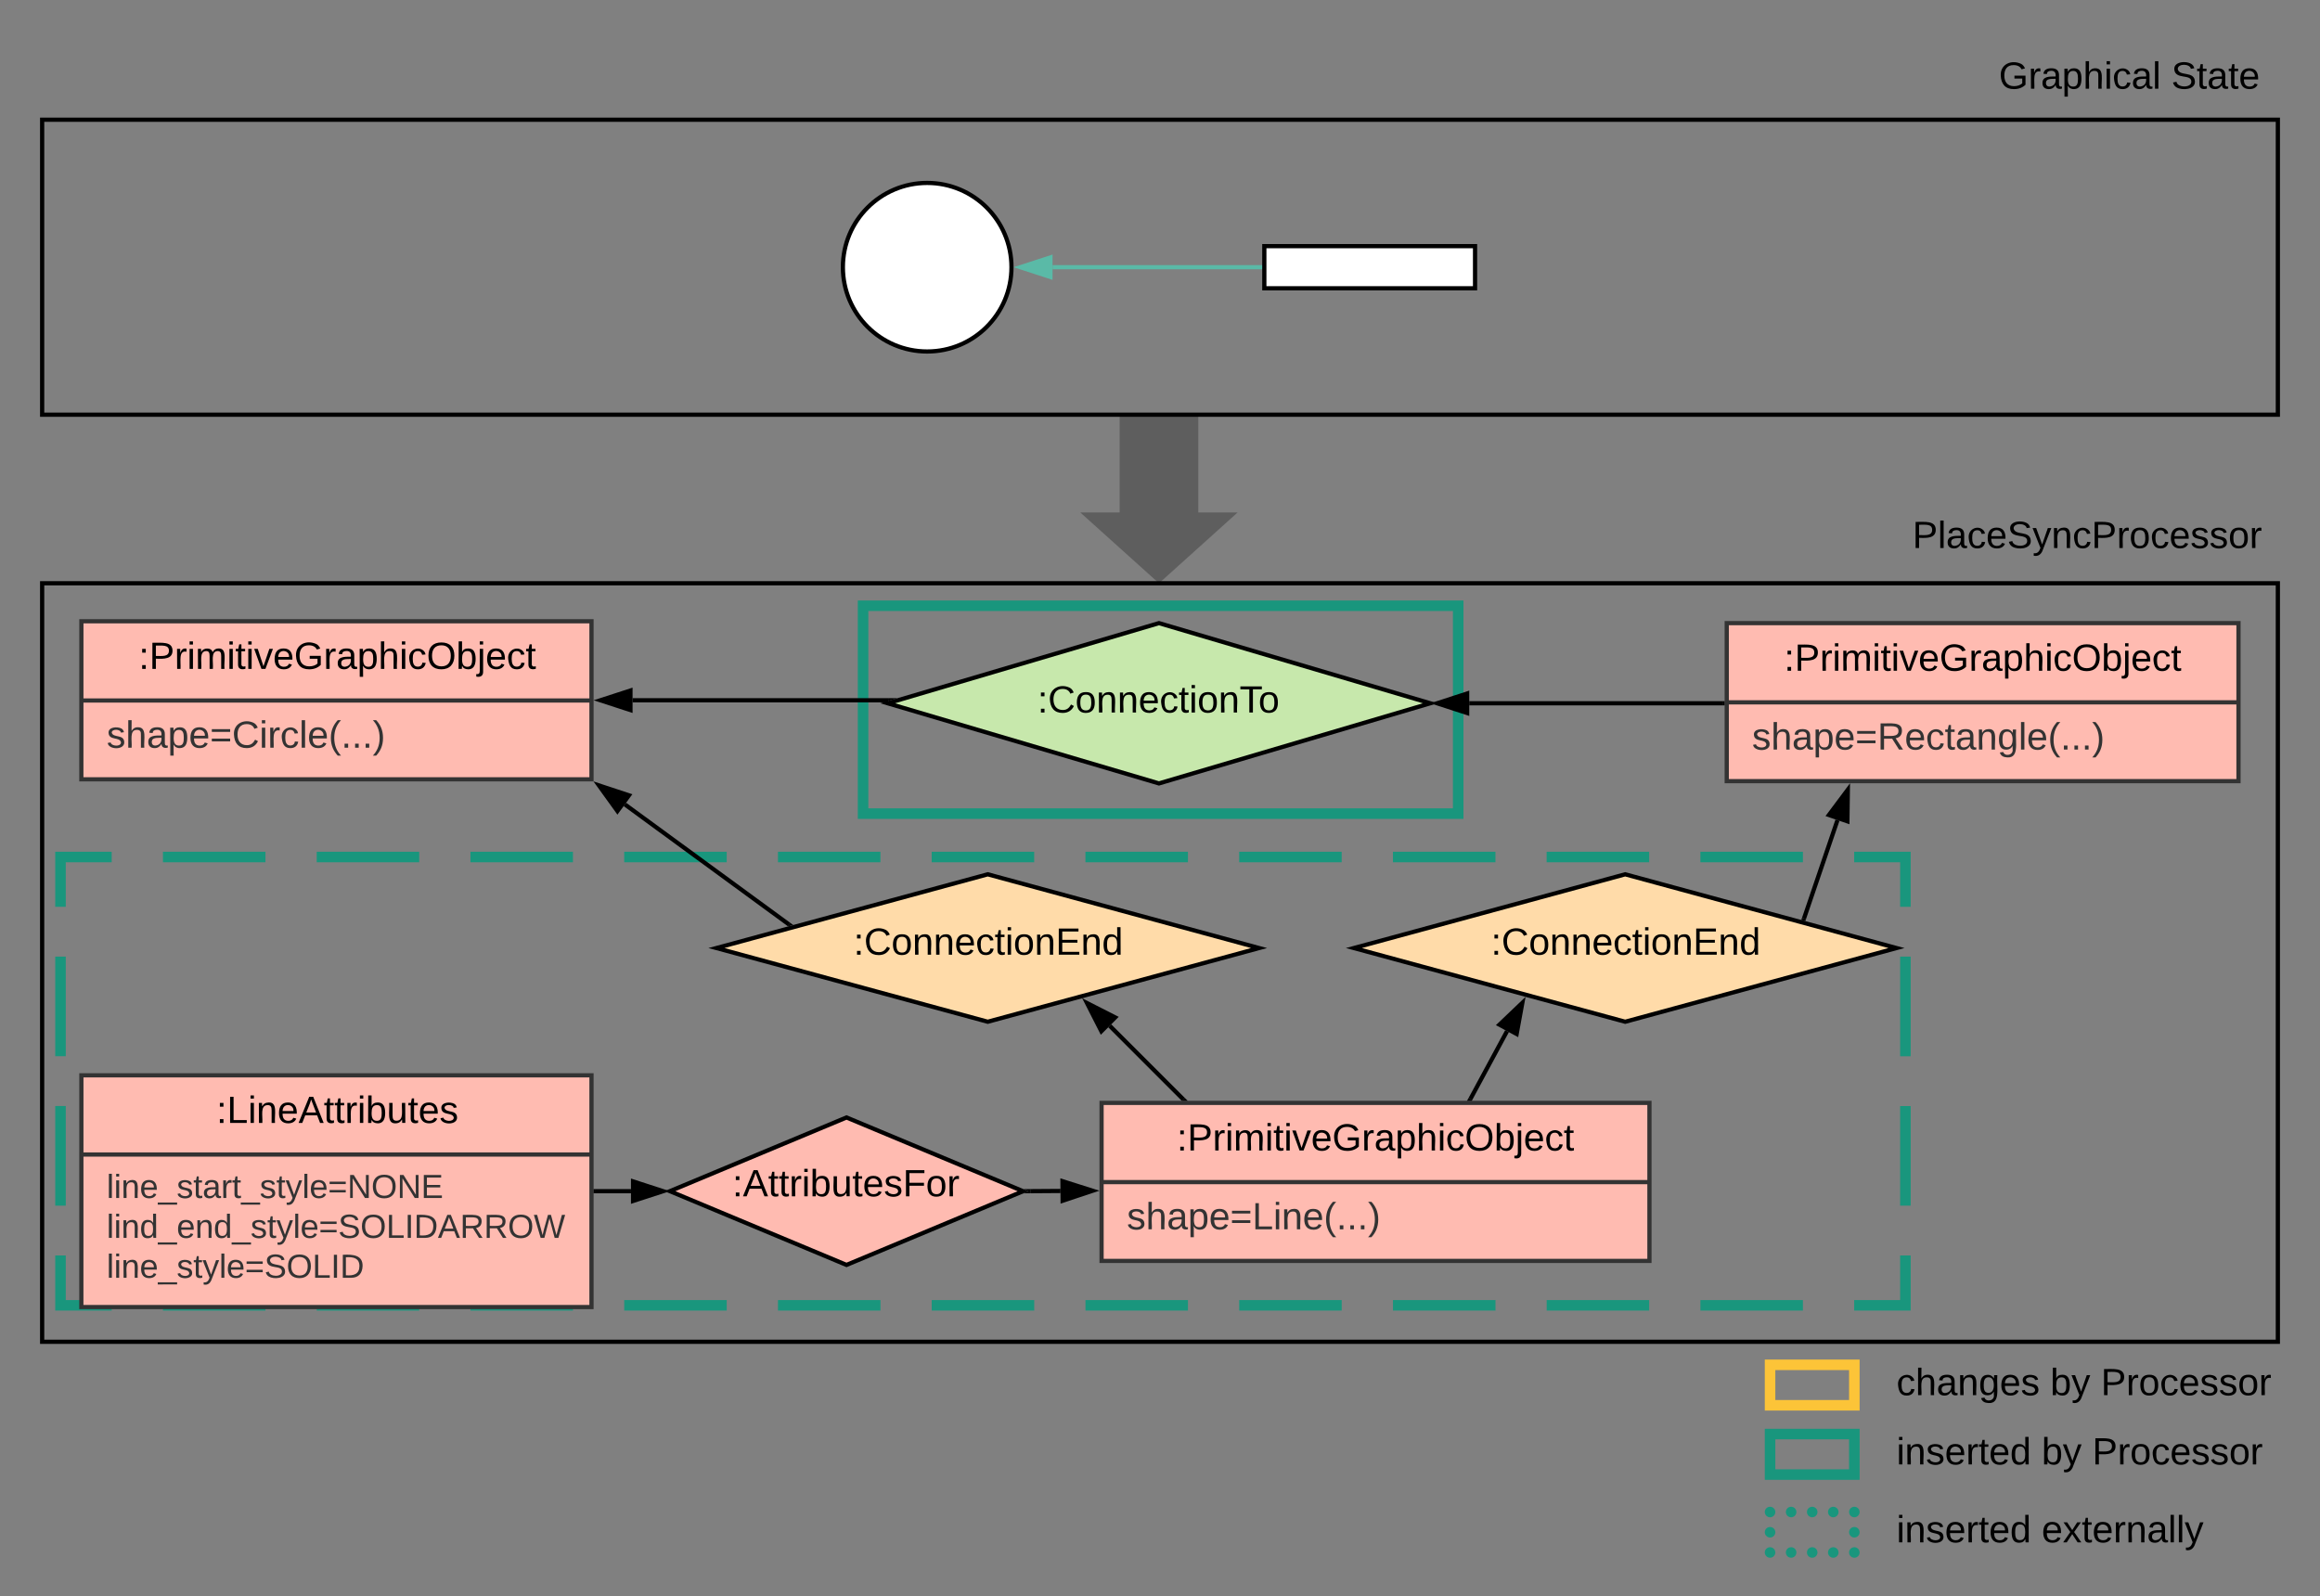 <svg xmlns="http://www.w3.org/2000/svg" xmlns:xlink="http://www.w3.org/1999/xlink" xmlns:lucid="lucid" width="1100.98" height="757.61"><rect width="100%" height="100%" fill="#808080" stroke="none"/><g transform="translate(-300 -103.181)" lucid:page-tab-id="_-oq3GPincz7"><path d="M709.58 390.67H992v98.66H709.58z" stroke="#19967d" stroke-width="5" fill-opacity="0"/><path d="M328.7 509.92h875.56V722.7H328.7z" fill-opacity="0"/><path d="M377.33 509.92h48.65m24.32 0h48.64m24.32 0h48.64m24.33 0h48.64m24.32 0h48.63m24.32 0h48.65m24.32 0h48.64m24.32 0h48.64m24.33 0h48.64m24.3 0h48.65m24.32 0h48.65m24.32 0h24.32v23.64m0 23.64v47.28m0 23.64v47.28m0 23.64v23.65h-24.32m-24.32 0h-48.65m-24.32 0H1034m-24.3 0h-48.65m-24.33 0h-48.64m-24.32 0h-48.64m-24.32 0h-48.65m-24.32 0H669.2m-24.33 0h-48.64m-24.33 0h-48.64m-24.32 0H450.3m-24.32 0h-48.65m-24.32 0h-24.3v-23.66m0-23.64v-47.28m0-23.64V557.2m0-23.64v-23.64H353" stroke="#19967d" stroke-width="5" fill="none"/><path d="M780 230c0 22.1-17.9 40-40 40s-40-17.9-40-40 17.9-40 40-40 40 17.9 40 40z" stroke="#000" stroke-width="2" fill="#fff"/><path d="M780 210h40v40h-40z" stroke="#000" stroke-opacity="0" stroke-width="2" fill="#fff" fill-opacity="0"/><path d="M799.5 230H899" stroke="#5abaa7" stroke-width="2" fill="none"/><path d="M784.24 230l14.26-4.64v9.28z" stroke="#5abaa7" stroke-width="2" fill="#5abaa7"/><path d="M898.97 230H900" stroke="#5abaa7" stroke-width="2" fill="none"/><path d="M338.62 398.04H580.7v75H338.6z" stroke="#333" stroke-width="2" fill="#ffbbb1"/><path d="M338.62 435.64H580.7" stroke="#333" stroke-width="2" fill="none"/><use xlink:href="#a" transform="matrix(1,0,0,1,346.621,406.042) translate(19.2 14.6)"/><use xlink:href="#b" transform="matrix(1,0,0,1,350.621,443.642) translate(0 14.4)"/><path d="M868.67 299.33v47.07h18.66L850 380l-37.33-33.6h18.66v-47.07z" stroke="#000" stroke-opacity="0" stroke-width="2" fill="#5e5e5e"/><path d="M320 380h1060.98v360H320z" stroke="#000" stroke-width="2" fill-opacity="0"/><path d="M1240 123.18h140V160h-140z" fill="none"/><use xlink:href="#c" transform="matrix(1,0,0,1,1240,123.181) translate(8.575 22.1)"/><use xlink:href="#d" transform="matrix(1,0,0,1,1240,123.181) translate(90.425 22.1)"/><path d="M320 160h1060.98v140H320z" stroke="#000" stroke-width="2" fill-opacity="0"/><path d="M900 220h100v20H900z" stroke="#000" stroke-width="2" fill="#fff"/><path d="M822.76 626.62h260v75h-260z" stroke="#333" stroke-width="2" fill="#ffbbb1"/><path d="M822.76 664.22h260" stroke="#333" stroke-width="2" fill="none"/><use xlink:href="#a" transform="matrix(1,0,0,1,830.759,634.617) translate(27.7 14.6)"/><use xlink:href="#e" transform="matrix(1,0,0,1,834.759,672.217) translate(0 14.4)"/><path d="M1119.44 398.92h242.86v75h-242.86z" stroke="#333" stroke-width="2" fill="#ffbbb1"/><path d="M1119.44 436.52h242.86" stroke="#333" stroke-width="2" fill="none"/><use xlink:href="#a" transform="matrix(1,0,0,1,1127.442,406.917) translate(19.2 14.6)"/><use xlink:href="#f" transform="matrix(1,0,0,1,1131.442,444.517) translate(0 14.4)"/><path d="M768.75 518.13l128.75 35-128.75 34.98L640 553.13z" stroke="#000" stroke-width="2" fill="#ffdba9"/><use xlink:href="#g" transform="matrix(1,0,0,1,645,523.129) translate(60.055 33.15)"/><path d="M1071.25 518.13l128.75 35-128.75 34.98-128.75-34.98z" stroke="#000" stroke-width="2" fill="#ffdba9"/><use xlink:href="#g" transform="matrix(1,0,0,1,947.5,523.129) translate(60.055 33.15)"/><path d="M674.4 541.93l-77.85-56.96" stroke="#000" stroke-width="2" fill="none"/><path d="M676.43 542.18l-2.47.67-.2-.13 1.2-1.6z"/><path d="M584.23 475.95l14.25 4.7-5.47 7.47z" stroke="#000" stroke-width="2"/><path d="M826.65 590.05l34.86 34.86" stroke="#000" stroke-width="2" fill="none"/><path d="M815.85 579.25l13.37 6.8-6.56 6.57z" stroke="#000" stroke-width="2"/><path d="M863.63 625.62h-2.83l-.02-.02 1.42-1.42z"/><path d="M1015.18 592.58l-17.37 32.16" stroke="#000" stroke-width="2" fill="none"/><path d="M1022.44 579.14l-2.7 14.76-8.16-4.4z" stroke="#000" stroke-width="2"/><path d="M998.7 625.2l-.23.42h-2.27l.74-1.38z"/><path d="M1156.1 539.12l15.9-46.7" stroke="#000" stroke-width="2" fill="none"/><path d="M1157.06 539.42l-.3.9-1.94-.52.35-1.03z"/><path d="M1176.9 477.98l-.2 15-8.77-3z" stroke="#000" stroke-width="2"/><path d="M850 398.92l128.75 38.04L850 475l-128.75-38.04z" stroke="#000" stroke-width="2" fill="#c7e8ac"/><use xlink:href="#h" transform="matrix(1,0,0,1,726.25,403.917) translate(66.08 37.431)"/><path d="M600.2 435.54H721.5" stroke="#000" stroke-width="2" fill="none"/><path d="M584.93 435.54l14.26-4.63v9.28z" stroke="#000" stroke-width="2"/><path d="M725.52 434.66l-4.03 1.18v-1.3h4.02z"/><path d="M997.25 436.96h120.2" stroke="#000" stroke-width="2" fill="none"/><path d="M982 436.96l14.25-4.64v9.27z" stroke="#000" stroke-width="2"/><path d="M1118.44 435.96v2h-1.02v-2z"/><path d="M338.62 613.53H580.7v110H338.6z" stroke="#333" stroke-width="2" fill="#ffbbb1"/><path d="M338.62 651.13H580.7" stroke="#333" stroke-width="2" fill="none"/><use xlink:href="#i" transform="matrix(1,0,0,1,346.621,621.529) translate(56.075 14.6)"/><use xlink:href="#j" transform="matrix(1,0,0,1,350.621,659.129) translate(0 12.622)"/><use xlink:href="#k" transform="matrix(1,0,0,1,350.621,659.129) translate(0 31.556)"/><use xlink:href="#l" transform="matrix(1,0,0,1,350.621,659.129) translate(0 50.489)"/><path d="M701.72 633.54l83.8 35-83.8 34.98-83.8-35z" stroke="#000" stroke-width="2" fill="#ffbbb1"/><use xlink:href="#m" transform="matrix(1,0,0,1,622.931,638.539) translate(24.605 32.41)"/><path d="M582.7 668.53h16.73" stroke="#000" stroke-width="2" fill="none"/><path d="M582.72 669.53h-1.03v-2h1.02z"/><path d="M614.7 668.53l-14.27 4.63v-9.27z" stroke="#000" stroke-width="2"/><path d="M789.1 668.52l14.16-.1" stroke="#000" stroke-width="2" fill="none"/><path d="M789.14 669.52l-3.46.03 2.43-1.02-2.34-1h3.37z"/><path d="M818.52 668.32l-14.23 4.73-.08-9.27z" stroke="#000" stroke-width="2"/><path d="M1200 343.18h180v32.87h-180z" fill="none"/><use xlink:href="#n" transform="matrix(1,0,0,1,1200,343.181) translate(7.575 20.1)"/><path d="M1200 783.8h180v19.22h-180z" fill="none"/><use xlink:href="#o" transform="matrix(1,0,0,1,1200,783.803) translate(0 14.4)"/><use xlink:href="#p" transform="matrix(1,0,0,1,1200,783.803) translate(68.9 14.4)"/><use xlink:href="#q" transform="matrix(1,0,0,1,1200,783.803) translate(92.9 14.4)"/><path d="M1140 783.8h40v19.22h-40z" stroke="#19967d" stroke-width="5" fill-opacity="0"/><path d="M1140 820.8h40V840h-40z" fill-opacity="0"/><path d="M1142.5 820.8c0 1.37-1.12 2.5-2.5 2.5s-2.5-1.13-2.5-2.5c0-1.4 1.12-2.5 2.5-2.5s2.5 1.1 2.5 2.5zm10 0c0 1.37-1.12 2.5-2.5 2.5s-2.5-1.13-2.5-2.5c0-1.4 1.12-2.5 2.5-2.5s2.5 1.1 2.5 2.5zm10 0c0 1.37-1.12 2.5-2.5 2.5s-2.5-1.13-2.5-2.5c0-1.4 1.12-2.5 2.5-2.5s2.5 1.1 2.5 2.5zm10 0c0 1.37-1.12 2.5-2.5 2.5s-2.5-1.13-2.5-2.5c0-1.4 1.12-2.5 2.5-2.5s2.5 1.1 2.5 2.5zm10 0c0 1.37-1.12 2.5-2.5 2.5s-2.5-1.13-2.5-2.5c0-1.4 1.12-2.5 2.5-2.5s2.5 1.1 2.5 2.5zm0 9.6c0 1.37-1.12 2.5-2.5 2.5s-2.5-1.13-2.5-2.5c0-1.4 1.12-2.5 2.5-2.5s2.5 1.1 2.5 2.5zm0 9.6c0 1.38-1.12 2.5-2.5 2.5s-2.5-1.12-2.5-2.5 1.12-2.5 2.5-2.5 2.5 1.12 2.5 2.5zm-10 0c0 1.38-1.12 2.5-2.5 2.5s-2.5-1.12-2.5-2.5 1.12-2.5 2.5-2.5 2.5 1.12 2.5 2.5zm-10 0c0 1.38-1.12 2.5-2.5 2.5s-2.5-1.12-2.5-2.5 1.12-2.5 2.5-2.5 2.5 1.12 2.5 2.5zm-10 0c0 1.38-1.12 2.5-2.5 2.5s-2.5-1.12-2.5-2.5 1.12-2.5 2.5-2.5 2.5 1.12 2.5 2.5zm-10 0c0 1.38-1.12 2.5-2.5 2.5s-2.5-1.12-2.5-2.5 1.12-2.5 2.5-2.5 2.5 1.12 2.5 2.5zm0-9.6c0 1.37-1.12 2.5-2.5 2.5s-2.5-1.13-2.5-2.5c0-1.4 1.12-2.5 2.5-2.5s2.5 1.1 2.5 2.5z" fill="#19967d"/><path d="M1200 820.8h180V840h-180z" fill="none"/><g><use xlink:href="#o" transform="matrix(1,0,0,1,1200,820.787) translate(0 14.4)"/><use xlink:href="#r" transform="matrix(1,0,0,1,1200,820.787) translate(68.9 14.4)"/></g><path d="M1200 750.94h180v19.2h-180z" fill="none"/><g><use xlink:href="#s" transform="matrix(1,0,0,1,1200,750.938) translate(0 14.4)"/><use xlink:href="#p" transform="matrix(1,0,0,1,1200,750.938) translate(73 14.4)"/><use xlink:href="#q" transform="matrix(1,0,0,1,1200,750.938) translate(97 14.4)"/></g><path d="M1140 750.94h40v19.2h-40z" stroke="#fcc438" stroke-width="5" fill-opacity="0"/><defs><path d="M33-154v-36h34v36H33zM33 0v-36h34V0H33" id="t"/><path d="M30-248c87 1 191-15 191 75 0 78-77 80-158 76V0H30v-248zm33 125c57 0 124 11 124-50 0-59-68-47-124-48v98" id="u"/><path d="M114-163C36-179 61-72 57 0H25l-1-190h30c1 12-1 29 2 39 6-27 23-49 58-41v29" id="v"/><path d="M24-231v-30h32v30H24zM24 0v-190h32V0H24" id="w"/><path d="M210-169c-67 3-38 105-44 169h-31v-121c0-29-5-50-35-48C34-165 62-65 56 0H25l-1-190h30c1 10-1 24 2 32 10-44 99-50 107 0 11-21 27-35 58-36 85-2 47 119 55 194h-31v-121c0-29-5-49-35-48" id="x"/><path d="M59-47c-2 24 18 29 38 22v24C64 9 27 4 27-40v-127H5v-23h24l9-43h21v43h35v23H59v120" id="y"/><path d="M108 0H70L1-190h34L89-25l56-165h34" id="z"/><path d="M100-194c63 0 86 42 84 106H49c0 40 14 67 53 68 26 1 43-12 49-29l28 8c-11 28-37 45-77 45C44 4 14-33 15-96c1-61 26-98 85-98zm52 81c6-60-76-77-97-28-3 7-6 17-6 28h103" id="A"/><path d="M143 4C61 4 22-44 18-125c-5-107 100-154 193-111 17 8 29 25 37 43l-32 9c-13-25-37-40-76-40-61 0-88 39-88 99 0 61 29 100 91 101 35 0 62-11 79-27v-45h-74v-28h105v86C228-13 192 4 143 4" id="B"/><path d="M141-36C126-15 110 5 73 4 37 3 15-17 15-53c-1-64 63-63 125-63 3-35-9-54-41-54-24 1-41 7-42 31l-33-3c5-37 33-52 76-52 45 0 72 20 72 64v82c-1 20 7 32 28 27v20c-31 9-61-2-59-35zM48-53c0 20 12 33 32 33 41-3 63-29 60-74-43 2-92-5-92 41" id="C"/><path d="M115-194c55 1 70 41 70 98S169 2 115 4C84 4 66-9 55-30l1 105H24l-1-265h31l2 30c10-21 28-34 59-34zm-8 174c40 0 45-34 45-75s-6-73-45-74c-42 0-51 32-51 76 0 43 10 73 51 73" id="D"/><path d="M106-169C34-169 62-67 57 0H25v-261h32l-1 103c12-21 28-36 61-36 89 0 53 116 60 194h-32v-121c2-32-8-49-39-48" id="E"/><path d="M96-169c-40 0-48 33-48 73s9 75 48 75c24 0 41-14 43-38l32 2c-6 37-31 61-74 61-59 0-76-41-82-99-10-93 101-131 147-64 4 7 5 14 7 22l-32 3c-4-21-16-35-41-35" id="F"/><path d="M140-251c81 0 123 46 123 126C263-46 219 4 140 4 59 4 17-45 17-125s42-126 123-126zm0 227c63 0 89-41 89-101s-29-99-89-99c-61 0-89 39-89 99S79-25 140-24" id="G"/><path d="M115-194c53 0 69 39 70 98 0 66-23 100-70 100C84 3 66-7 56-30L54 0H23l1-261h32v101c10-23 28-34 59-34zm-8 174c40 0 45-34 45-75 0-40-5-75-45-74-42 0-51 32-51 76 0 43 10 73 51 73" id="H"/><path d="M24-231v-30h32v30H24zM-9 49c24 4 33-6 33-30v-209h32V24c2 40-23 58-65 49V49" id="I"/><g id="a"><use transform="matrix(0.05,0,0,0.05,0,0)" xlink:href="#t"/><use transform="matrix(0.05,0,0,0.05,5,0)" xlink:href="#u"/><use transform="matrix(0.05,0,0,0.05,17,0)" xlink:href="#v"/><use transform="matrix(0.05,0,0,0.05,22.95,0)" xlink:href="#w"/><use transform="matrix(0.05,0,0,0.05,26.9,0)" xlink:href="#x"/><use transform="matrix(0.05,0,0,0.05,41.85,0)" xlink:href="#w"/><use transform="matrix(0.05,0,0,0.05,45.8,0)" xlink:href="#y"/><use transform="matrix(0.05,0,0,0.05,50.8,0)" xlink:href="#w"/><use transform="matrix(0.05,0,0,0.05,54.75,0)" xlink:href="#z"/><use transform="matrix(0.05,0,0,0.05,63.75,0)" xlink:href="#A"/><use transform="matrix(0.05,0,0,0.05,73.75,0)" xlink:href="#B"/><use transform="matrix(0.05,0,0,0.05,87.75,0)" xlink:href="#v"/><use transform="matrix(0.05,0,0,0.05,93.7,0)" xlink:href="#C"/><use transform="matrix(0.05,0,0,0.05,103.7,0)" xlink:href="#D"/><use transform="matrix(0.05,0,0,0.05,113.7,0)" xlink:href="#E"/><use transform="matrix(0.05,0,0,0.05,123.7,0)" xlink:href="#w"/><use transform="matrix(0.05,0,0,0.05,127.65,0)" xlink:href="#F"/><use transform="matrix(0.05,0,0,0.05,136.65,0)" xlink:href="#G"/><use transform="matrix(0.05,0,0,0.05,150.65,0)" xlink:href="#H"/><use transform="matrix(0.05,0,0,0.05,160.65,0)" xlink:href="#I"/><use transform="matrix(0.05,0,0,0.05,164.6,0)" xlink:href="#A"/><use transform="matrix(0.05,0,0,0.05,174.6,0)" xlink:href="#F"/><use transform="matrix(0.05,0,0,0.05,183.6,0)" xlink:href="#y"/></g><path fill="#333" d="M135-143c-3-34-86-38-87 0 15 53 115 12 119 90S17 21 10-45l28-5c4 36 97 45 98 0-10-56-113-15-118-90-4-57 82-63 122-42 12 7 21 19 24 35" id="J"/><path fill="#333" d="M106-169C34-169 62-67 57 0H25v-261h32l-1 103c12-21 28-36 61-36 89 0 53 116 60 194h-32v-121c2-32-8-49-39-48" id="K"/><path fill="#333" d="M141-36C126-15 110 5 73 4 37 3 15-17 15-53c-1-64 63-63 125-63 3-35-9-54-41-54-24 1-41 7-42 31l-33-3c5-37 33-52 76-52 45 0 72 20 72 64v82c-1 20 7 32 28 27v20c-31 9-61-2-59-35zM48-53c0 20 12 33 32 33 41-3 63-29 60-74-43 2-92-5-92 41" id="L"/><path fill="#333" d="M115-194c55 1 70 41 70 98S169 2 115 4C84 4 66-9 55-30l1 105H24l-1-265h31l2 30c10-21 28-34 59-34zm-8 174c40 0 45-34 45-75s-6-73-45-74c-42 0-51 32-51 76 0 43 10 73 51 73" id="M"/><path fill="#333" d="M100-194c63 0 86 42 84 106H49c0 40 14 67 53 68 26 1 43-12 49-29l28 8c-11 28-37 45-77 45C44 4 14-33 15-96c1-61 26-98 85-98zm52 81c6-60-76-77-97-28-3 7-6 17-6 28h103" id="N"/><path fill="#333" d="M18-150v-26h174v26H18zm0 90v-26h174v26H18" id="O"/><path fill="#333" d="M212-179c-10-28-35-45-73-45-59 0-87 40-87 99 0 60 29 101 89 101 43 0 62-24 78-52l27 14C228-24 195 4 139 4 59 4 22-46 18-125c-6-104 99-153 187-111 19 9 31 26 39 46" id="P"/><path fill="#333" d="M24-231v-30h32v30H24zM24 0v-190h32V0H24" id="Q"/><path fill="#333" d="M114-163C36-179 61-72 57 0H25l-1-190h30c1 12-1 29 2 39 6-27 23-49 58-41v29" id="R"/><path fill="#333" d="M96-169c-40 0-48 33-48 73s9 75 48 75c24 0 41-14 43-38l32 2c-6 37-31 61-74 61-59 0-76-41-82-99-10-93 101-131 147-64 4 7 5 14 7 22l-32 3c-4-21-16-35-41-35" id="S"/><path fill="#333" d="M24 0v-261h32V0H24" id="T"/><path fill="#333" d="M87 75C49 33 22-17 22-94c0-76 28-126 65-167h31c-38 41-64 92-64 168S80 34 118 75H87" id="U"/><path fill="#333" d="M33 0v-38h34V0H33" id="V"/><path fill="#333" d="M33-261c38 41 65 92 65 168S71 34 33 75H2C39 34 66-17 66-93S39-220 2-261h31" id="W"/><g id="b"><use transform="matrix(0.05,0,0,0.05,0,0)" xlink:href="#J"/><use transform="matrix(0.05,0,0,0.05,9,0)" xlink:href="#K"/><use transform="matrix(0.05,0,0,0.05,19,0)" xlink:href="#L"/><use transform="matrix(0.05,0,0,0.05,29,0)" xlink:href="#M"/><use transform="matrix(0.05,0,0,0.05,39,0)" xlink:href="#N"/><use transform="matrix(0.05,0,0,0.05,49,0)" xlink:href="#O"/><use transform="matrix(0.05,0,0,0.05,59.5,0)" xlink:href="#P"/><use transform="matrix(0.05,0,0,0.05,72.45,0)" xlink:href="#Q"/><use transform="matrix(0.05,0,0,0.05,76.4,0)" xlink:href="#R"/><use transform="matrix(0.05,0,0,0.05,82.35,0)" xlink:href="#S"/><use transform="matrix(0.05,0,0,0.05,91.35,0)" xlink:href="#T"/><use transform="matrix(0.05,0,0,0.05,95.3,0)" xlink:href="#N"/><use transform="matrix(0.05,0,0,0.05,105.3,0)" xlink:href="#U"/><use transform="matrix(0.05,0,0,0.05,111.25,0)" xlink:href="#V"/><use transform="matrix(0.05,0,0,0.05,116.25,0)" xlink:href="#V"/><use transform="matrix(0.05,0,0,0.05,121.25,0)" xlink:href="#V"/><use transform="matrix(0.05,0,0,0.05,126.25,0)" xlink:href="#W"/></g><path d="M24 0v-261h32V0H24" id="X"/><g id="c"><use transform="matrix(0.05,0,0,0.05,0,0)" xlink:href="#B"/><use transform="matrix(0.05,0,0,0.05,14,0)" xlink:href="#v"/><use transform="matrix(0.05,0,0,0.05,19.95,0)" xlink:href="#C"/><use transform="matrix(0.05,0,0,0.05,29.95,0)" xlink:href="#D"/><use transform="matrix(0.05,0,0,0.05,39.95,0)" xlink:href="#E"/><use transform="matrix(0.05,0,0,0.05,49.95,0)" xlink:href="#w"/><use transform="matrix(0.05,0,0,0.05,53.9,0)" xlink:href="#F"/><use transform="matrix(0.05,0,0,0.05,62.9,0)" xlink:href="#C"/><use transform="matrix(0.05,0,0,0.05,72.9,0)" xlink:href="#X"/></g><path d="M185-189c-5-48-123-54-124 2 14 75 158 14 163 119 3 78-121 87-175 55-17-10-28-26-33-46l33-7c5 56 141 63 141-1 0-78-155-14-162-118-5-82 145-84 179-34 5 7 8 16 11 25" id="Y"/><g id="d"><use transform="matrix(0.05,0,0,0.05,0,0)" xlink:href="#Y"/><use transform="matrix(0.05,0,0,0.05,12,0)" xlink:href="#y"/><use transform="matrix(0.05,0,0,0.05,17,0)" xlink:href="#C"/><use transform="matrix(0.05,0,0,0.05,27,0)" xlink:href="#y"/><use transform="matrix(0.05,0,0,0.05,32,0)" xlink:href="#A"/></g><path fill="#333" d="M30 0v-248h33v221h125V0H30" id="Z"/><path fill="#333" d="M117-194c89-4 53 116 60 194h-32v-121c0-31-8-49-39-48C34-167 62-67 57 0H25l-1-190h30c1 10-1 24 2 32 11-22 29-35 61-36" id="aa"/><g id="e"><use transform="matrix(0.05,0,0,0.05,0,0)" xlink:href="#J"/><use transform="matrix(0.05,0,0,0.05,9,0)" xlink:href="#K"/><use transform="matrix(0.05,0,0,0.05,19,0)" xlink:href="#L"/><use transform="matrix(0.05,0,0,0.05,29,0)" xlink:href="#M"/><use transform="matrix(0.05,0,0,0.05,39,0)" xlink:href="#N"/><use transform="matrix(0.05,0,0,0.05,49,0)" xlink:href="#O"/><use transform="matrix(0.05,0,0,0.05,59.5,0)" xlink:href="#Z"/><use transform="matrix(0.05,0,0,0.05,69.5,0)" xlink:href="#Q"/><use transform="matrix(0.05,0,0,0.05,73.45,0)" xlink:href="#aa"/><use transform="matrix(0.05,0,0,0.05,83.45,0)" xlink:href="#N"/><use transform="matrix(0.05,0,0,0.05,93.45,0)" xlink:href="#U"/><use transform="matrix(0.05,0,0,0.05,99.4,0)" xlink:href="#V"/><use transform="matrix(0.05,0,0,0.05,104.4,0)" xlink:href="#V"/><use transform="matrix(0.05,0,0,0.05,109.4,0)" xlink:href="#V"/><use transform="matrix(0.05,0,0,0.05,114.4,0)" xlink:href="#W"/></g><path fill="#333" d="M233-177c-1 41-23 64-60 70L243 0h-38l-65-103H63V0H30v-248c88 3 205-21 203 71zM63-129c60-2 137 13 137-47 0-61-80-42-137-45v92" id="ab"/><path fill="#333" d="M59-47c-2 24 18 29 38 22v24C64 9 27 4 27-40v-127H5v-23h24l9-43h21v43h35v23H59v120" id="ac"/><path fill="#333" d="M177-190C167-65 218 103 67 71c-23-6-38-20-44-43l32-5c15 47 100 32 89-28v-30C133-14 115 1 83 1 29 1 15-40 15-95c0-56 16-97 71-98 29-1 48 16 59 35 1-10 0-23 2-32h30zM94-22c36 0 50-32 50-73 0-42-14-75-50-75-39 0-46 34-46 75s6 73 46 73" id="ad"/><g id="f"><use transform="matrix(0.05,0,0,0.05,0,0)" xlink:href="#J"/><use transform="matrix(0.05,0,0,0.05,9,0)" xlink:href="#K"/><use transform="matrix(0.05,0,0,0.05,19,0)" xlink:href="#L"/><use transform="matrix(0.05,0,0,0.05,29,0)" xlink:href="#M"/><use transform="matrix(0.05,0,0,0.05,39,0)" xlink:href="#N"/><use transform="matrix(0.05,0,0,0.05,49,0)" xlink:href="#O"/><use transform="matrix(0.05,0,0,0.05,59.5,0)" xlink:href="#ab"/><use transform="matrix(0.05,0,0,0.05,72.45,0)" xlink:href="#N"/><use transform="matrix(0.05,0,0,0.05,82.45,0)" xlink:href="#S"/><use transform="matrix(0.05,0,0,0.05,91.45,0)" xlink:href="#ac"/><use transform="matrix(0.05,0,0,0.05,96.45,0)" xlink:href="#L"/><use transform="matrix(0.05,0,0,0.05,106.45,0)" xlink:href="#aa"/><use transform="matrix(0.05,0,0,0.05,116.45,0)" xlink:href="#ad"/><use transform="matrix(0.05,0,0,0.05,126.45,0)" xlink:href="#T"/><use transform="matrix(0.05,0,0,0.05,130.4,0)" xlink:href="#N"/><use transform="matrix(0.05,0,0,0.05,140.4,0)" xlink:href="#U"/><use transform="matrix(0.05,0,0,0.05,146.35,0)" xlink:href="#V"/><use transform="matrix(0.05,0,0,0.05,151.35,0)" xlink:href="#V"/><use transform="matrix(0.05,0,0,0.05,156.35,0)" xlink:href="#V"/><use transform="matrix(0.05,0,0,0.05,161.35,0)" xlink:href="#W"/></g><path d="M212-179c-10-28-35-45-73-45-59 0-87 40-87 99 0 60 29 101 89 101 43 0 62-24 78-52l27 14C228-24 195 4 139 4 59 4 22-46 18-125c-6-104 99-153 187-111 19 9 31 26 39 46" id="ae"/><path d="M100-194c62-1 85 37 85 99 1 63-27 99-86 99S16-35 15-95c0-66 28-99 85-99zM99-20c44 1 53-31 53-75 0-43-8-75-51-75s-53 32-53 75 10 74 51 75" id="af"/><path d="M117-194c89-4 53 116 60 194h-32v-121c0-31-8-49-39-48C34-167 62-67 57 0H25l-1-190h30c1 10-1 24 2 32 11-22 29-35 61-36" id="ag"/><path d="M30 0v-248h187v28H63v79h144v27H63v87h162V0H30" id="ah"/><path d="M85-194c31 0 48 13 60 33l-1-100h32l1 261h-30c-2-10 0-23-3-31C134-8 116 4 85 4 32 4 16-35 15-94c0-66 23-100 70-100zm9 24c-40 0-46 34-46 75 0 40 6 74 45 74 42 0 51-32 51-76 0-42-9-74-50-73" id="ai"/><g id="g"><use transform="matrix(0.05,0,0,0.05,0,0)" xlink:href="#t"/><use transform="matrix(0.05,0,0,0.05,5,0)" xlink:href="#ae"/><use transform="matrix(0.05,0,0,0.05,17.95,0)" xlink:href="#af"/><use transform="matrix(0.05,0,0,0.05,27.95,0)" xlink:href="#ag"/><use transform="matrix(0.05,0,0,0.05,37.95,0)" xlink:href="#ag"/><use transform="matrix(0.05,0,0,0.05,47.95,0)" xlink:href="#A"/><use transform="matrix(0.05,0,0,0.05,57.95,0)" xlink:href="#F"/><use transform="matrix(0.05,0,0,0.05,66.95,0)" xlink:href="#y"/><use transform="matrix(0.05,0,0,0.05,71.95,0)" xlink:href="#w"/><use transform="matrix(0.05,0,0,0.05,75.9,0)" xlink:href="#af"/><use transform="matrix(0.05,0,0,0.05,85.9,0)" xlink:href="#ag"/><use transform="matrix(0.05,0,0,0.05,95.9,0)" xlink:href="#ah"/><use transform="matrix(0.05,0,0,0.05,107.9,0)" xlink:href="#ag"/><use transform="matrix(0.05,0,0,0.05,117.9,0)" xlink:href="#ai"/></g><path d="M127-220V0H93v-220H8v-28h204v28h-85" id="aj"/><g id="h"><use transform="matrix(0.05,0,0,0.05,0,0)" xlink:href="#t"/><use transform="matrix(0.05,0,0,0.05,5,0)" xlink:href="#ae"/><use transform="matrix(0.05,0,0,0.05,17.95,0)" xlink:href="#af"/><use transform="matrix(0.05,0,0,0.05,27.95,0)" xlink:href="#ag"/><use transform="matrix(0.05,0,0,0.05,37.95,0)" xlink:href="#ag"/><use transform="matrix(0.05,0,0,0.05,47.95,0)" xlink:href="#A"/><use transform="matrix(0.05,0,0,0.05,57.95,0)" xlink:href="#F"/><use transform="matrix(0.05,0,0,0.05,66.95,0)" xlink:href="#y"/><use transform="matrix(0.05,0,0,0.05,71.95,0)" xlink:href="#w"/><use transform="matrix(0.05,0,0,0.05,75.9,0)" xlink:href="#af"/><use transform="matrix(0.05,0,0,0.05,85.9,0)" xlink:href="#ag"/><use transform="matrix(0.05,0,0,0.05,95.9,0)" xlink:href="#aj"/><use transform="matrix(0.05,0,0,0.05,104.85,0)" xlink:href="#af"/></g><path d="M30 0v-248h33v221h125V0H30" id="ak"/><path d="M205 0l-28-72H64L36 0H1l101-248h38L239 0h-34zm-38-99l-47-123c-12 45-31 82-46 123h93" id="al"/><path d="M84 4C-5 8 30-112 23-190h32v120c0 31 7 50 39 49 72-2 45-101 50-169h31l1 190h-30c-1-10 1-25-2-33-11 22-28 36-60 37" id="am"/><path d="M135-143c-3-34-86-38-87 0 15 53 115 12 119 90S17 21 10-45l28-5c4 36 97 45 98 0-10-56-113-15-118-90-4-57 82-63 122-42 12 7 21 19 24 35" id="an"/><g id="i"><use transform="matrix(0.05,0,0,0.05,0,0)" xlink:href="#t"/><use transform="matrix(0.05,0,0,0.05,5,0)" xlink:href="#ak"/><use transform="matrix(0.05,0,0,0.05,15,0)" xlink:href="#w"/><use transform="matrix(0.05,0,0,0.05,18.95,0)" xlink:href="#ag"/><use transform="matrix(0.05,0,0,0.05,28.95,0)" xlink:href="#A"/><use transform="matrix(0.05,0,0,0.05,38.95,0)" xlink:href="#al"/><use transform="matrix(0.05,0,0,0.05,50.95,0)" xlink:href="#y"/><use transform="matrix(0.05,0,0,0.05,55.95,0)" xlink:href="#y"/><use transform="matrix(0.05,0,0,0.05,60.95,0)" xlink:href="#v"/><use transform="matrix(0.05,0,0,0.05,66.9,0)" xlink:href="#w"/><use transform="matrix(0.05,0,0,0.05,70.85,0)" xlink:href="#H"/><use transform="matrix(0.05,0,0,0.05,80.85,0)" xlink:href="#am"/><use transform="matrix(0.05,0,0,0.05,90.85,0)" xlink:href="#y"/><use transform="matrix(0.05,0,0,0.05,95.85,0)" xlink:href="#A"/><use transform="matrix(0.05,0,0,0.05,105.85,0)" xlink:href="#an"/></g><path fill="#333" d="M-5 72V49h209v23H-5" id="ao"/><path fill="#333" d="M179-190L93 31C79 59 56 82 12 73V49c39 6 53-20 64-50L1-190h34L92-34l54-156h33" id="ap"/><path fill="#333" d="M190 0L58-211 59 0H30v-248h39L202-35l-2-213h31V0h-41" id="aq"/><path fill="#333" d="M140-251c81 0 123 46 123 126C263-46 219 4 140 4 59 4 17-45 17-125s42-126 123-126zm0 227c63 0 89-41 89-101s-29-99-89-99c-61 0-89 39-89 99S79-25 140-24" id="ar"/><path fill="#333" d="M30 0v-248h187v28H63v79h144v27H63v87h162V0H30" id="as"/><g id="j"><use transform="matrix(0.044,0,0,0.044,0,0)" xlink:href="#T"/><use transform="matrix(0.044,0,0,0.044,3.462,0)" xlink:href="#Q"/><use transform="matrix(0.044,0,0,0.044,6.925,0)" xlink:href="#aa"/><use transform="matrix(0.044,0,0,0.044,15.69,0)" xlink:href="#N"/><use transform="matrix(0.044,0,0,0.044,24.456,0)" xlink:href="#ao"/><use transform="matrix(0.044,0,0,0.044,33.221,0)" xlink:href="#J"/><use transform="matrix(0.044,0,0,0.044,41.11,0)" xlink:href="#ac"/><use transform="matrix(0.044,0,0,0.044,45.493,0)" xlink:href="#L"/><use transform="matrix(0.044,0,0,0.044,54.258,0)" xlink:href="#R"/><use transform="matrix(0.044,0,0,0.044,59.473,0)" xlink:href="#ac"/><use transform="matrix(0.044,0,0,0.044,63.856,0)" xlink:href="#ao"/><use transform="matrix(0.044,0,0,0.044,72.622,0)" xlink:href="#J"/><use transform="matrix(0.044,0,0,0.044,80.51,0)" xlink:href="#ac"/><use transform="matrix(0.044,0,0,0.044,84.893,0)" xlink:href="#ap"/><use transform="matrix(0.044,0,0,0.044,92.782,0)" xlink:href="#T"/><use transform="matrix(0.044,0,0,0.044,96.244,0)" xlink:href="#N"/><use transform="matrix(0.044,0,0,0.044,105.01,0)" xlink:href="#O"/><use transform="matrix(0.044,0,0,0.044,114.214,0)" xlink:href="#aq"/><use transform="matrix(0.044,0,0,0.044,125.565,0)" xlink:href="#ar"/><use transform="matrix(0.044,0,0,0.044,137.836,0)" xlink:href="#aq"/><use transform="matrix(0.044,0,0,0.044,149.188,0)" xlink:href="#as"/></g><path fill="#333" d="M85-194c31 0 48 13 60 33l-1-100h32l1 261h-30c-2-10 0-23-3-31C134-8 116 4 85 4 32 4 16-35 15-94c0-66 23-100 70-100zm9 24c-40 0-46 34-46 75 0 40 6 74 45 74 42 0 51-32 51-76 0-42-9-74-50-73" id="at"/><path fill="#333" d="M185-189c-5-48-123-54-124 2 14 75 158 14 163 119 3 78-121 87-175 55-17-10-28-26-33-46l33-7c5 56 141 63 141-1 0-78-155-14-162-118-5-82 145-84 179-34 5 7 8 16 11 25" id="au"/><path fill="#333" d="M33 0v-248h34V0H33" id="av"/><path fill="#333" d="M30-248c118-7 216 8 213 122C240-48 200 0 122 0H30v-248zM63-27c89 8 146-16 146-99s-60-101-146-95v194" id="aw"/><path fill="#333" d="M205 0l-28-72H64L36 0H1l101-248h38L239 0h-34zm-38-99l-47-123c-12 45-31 82-46 123h93" id="ax"/><path fill="#333" d="M266 0h-40l-56-210L115 0H75L2-248h35L96-30l15-64 43-154h32l59 218 59-218h35" id="ay"/><g id="k"><use transform="matrix(0.044,0,0,0.044,0,0)" xlink:href="#T"/><use transform="matrix(0.044,0,0,0.044,3.462,0)" xlink:href="#Q"/><use transform="matrix(0.044,0,0,0.044,6.925,0)" xlink:href="#aa"/><use transform="matrix(0.044,0,0,0.044,15.69,0)" xlink:href="#at"/><use transform="matrix(0.044,0,0,0.044,24.456,0)" xlink:href="#ao"/><use transform="matrix(0.044,0,0,0.044,33.221,0)" xlink:href="#N"/><use transform="matrix(0.044,0,0,0.044,41.986,0)" xlink:href="#aa"/><use transform="matrix(0.044,0,0,0.044,50.752,0)" xlink:href="#at"/><use transform="matrix(0.044,0,0,0.044,59.517,0)" xlink:href="#ao"/><use transform="matrix(0.044,0,0,0.044,68.283,0)" xlink:href="#J"/><use transform="matrix(0.044,0,0,0.044,76.172,0)" xlink:href="#ac"/><use transform="matrix(0.044,0,0,0.044,80.554,0)" xlink:href="#ap"/><use transform="matrix(0.044,0,0,0.044,88.443,0)" xlink:href="#T"/><use transform="matrix(0.044,0,0,0.044,91.906,0)" xlink:href="#N"/><use transform="matrix(0.044,0,0,0.044,100.671,0)" xlink:href="#O"/><use transform="matrix(0.044,0,0,0.044,109.875,0)" xlink:href="#au"/><use transform="matrix(0.044,0,0,0.044,120.393,0)" xlink:href="#ar"/><use transform="matrix(0.044,0,0,0.044,132.665,0)" xlink:href="#Z"/><use transform="matrix(0.044,0,0,0.044,141.43,0)" xlink:href="#av"/><use transform="matrix(0.044,0,0,0.044,145.813,0)" xlink:href="#aw"/><use transform="matrix(0.044,0,0,0.044,157.164,0)" xlink:href="#ax"/><use transform="matrix(0.044,0,0,0.044,167.683,0)" xlink:href="#ab"/><use transform="matrix(0.044,0,0,0.044,179.034,0)" xlink:href="#ab"/><use transform="matrix(0.044,0,0,0.044,190.385,0)" xlink:href="#ar"/><use transform="matrix(0.044,0,0,0.044,202.657,0)" xlink:href="#ay"/></g><g id="l"><use transform="matrix(0.044,0,0,0.044,0,0)" xlink:href="#T"/><use transform="matrix(0.044,0,0,0.044,3.462,0)" xlink:href="#Q"/><use transform="matrix(0.044,0,0,0.044,6.925,0)" xlink:href="#aa"/><use transform="matrix(0.044,0,0,0.044,15.69,0)" xlink:href="#N"/><use transform="matrix(0.044,0,0,0.044,24.456,0)" xlink:href="#ao"/><use transform="matrix(0.044,0,0,0.044,33.221,0)" xlink:href="#J"/><use transform="matrix(0.044,0,0,0.044,41.11,0)" xlink:href="#ac"/><use transform="matrix(0.044,0,0,0.044,45.493,0)" xlink:href="#ap"/><use transform="matrix(0.044,0,0,0.044,53.381,0)" xlink:href="#T"/><use transform="matrix(0.044,0,0,0.044,56.844,0)" xlink:href="#N"/><use transform="matrix(0.044,0,0,0.044,65.609,0)" xlink:href="#O"/><use transform="matrix(0.044,0,0,0.044,74.813,0)" xlink:href="#au"/><use transform="matrix(0.044,0,0,0.044,85.331,0)" xlink:href="#ar"/><use transform="matrix(0.044,0,0,0.044,97.603,0)" xlink:href="#Z"/><use transform="matrix(0.044,0,0,0.044,106.369,0)" xlink:href="#av"/><use transform="matrix(0.044,0,0,0.044,110.751,0)" xlink:href="#aw"/></g><path d="M63-220v92h138v28H63V0H30v-248h175v28H63" id="az"/><g id="m"><use transform="matrix(0.05,0,0,0.05,0,0)" xlink:href="#t"/><use transform="matrix(0.05,0,0,0.05,5,0)" xlink:href="#al"/><use transform="matrix(0.05,0,0,0.05,17,0)" xlink:href="#y"/><use transform="matrix(0.05,0,0,0.05,22,0)" xlink:href="#y"/><use transform="matrix(0.05,0,0,0.05,27,0)" xlink:href="#v"/><use transform="matrix(0.05,0,0,0.05,32.95,0)" xlink:href="#w"/><use transform="matrix(0.05,0,0,0.05,36.9,0)" xlink:href="#H"/><use transform="matrix(0.05,0,0,0.05,46.9,0)" xlink:href="#am"/><use transform="matrix(0.05,0,0,0.05,56.9,0)" xlink:href="#y"/><use transform="matrix(0.05,0,0,0.05,61.9,0)" xlink:href="#A"/><use transform="matrix(0.05,0,0,0.05,71.9,0)" xlink:href="#an"/><use transform="matrix(0.05,0,0,0.05,80.9,0)" xlink:href="#az"/><use transform="matrix(0.05,0,0,0.05,91.85,0)" xlink:href="#af"/><use transform="matrix(0.05,0,0,0.05,101.85,0)" xlink:href="#v"/></g><path d="M179-190L93 31C79 59 56 82 12 73V49c39 6 53-20 64-50L1-190h34L92-34l54-156h33" id="aA"/><g id="n"><use transform="matrix(0.05,0,0,0.05,0,0)" xlink:href="#u"/><use transform="matrix(0.05,0,0,0.05,12,0)" xlink:href="#X"/><use transform="matrix(0.05,0,0,0.05,15.95,0)" xlink:href="#C"/><use transform="matrix(0.05,0,0,0.05,25.95,0)" xlink:href="#F"/><use transform="matrix(0.05,0,0,0.05,34.95,0)" xlink:href="#A"/><use transform="matrix(0.05,0,0,0.05,44.95,0)" xlink:href="#Y"/><use transform="matrix(0.05,0,0,0.05,56.95,0)" xlink:href="#aA"/><use transform="matrix(0.05,0,0,0.05,65.95,0)" xlink:href="#ag"/><use transform="matrix(0.05,0,0,0.05,75.95,0)" xlink:href="#F"/><use transform="matrix(0.05,0,0,0.05,84.95,0)" xlink:href="#u"/><use transform="matrix(0.05,0,0,0.05,96.95,0)" xlink:href="#v"/><use transform="matrix(0.05,0,0,0.05,102.9,0)" xlink:href="#af"/><use transform="matrix(0.05,0,0,0.05,112.9,0)" xlink:href="#F"/><use transform="matrix(0.05,0,0,0.05,121.9,0)" xlink:href="#A"/><use transform="matrix(0.05,0,0,0.05,131.9,0)" xlink:href="#an"/><use transform="matrix(0.05,0,0,0.05,140.9,0)" xlink:href="#an"/><use transform="matrix(0.05,0,0,0.05,149.9,0)" xlink:href="#af"/><use transform="matrix(0.05,0,0,0.05,159.9,0)" xlink:href="#v"/></g><g id="o"><use transform="matrix(0.05,0,0,0.05,0,0)" xlink:href="#w"/><use transform="matrix(0.05,0,0,0.05,3.95,0)" xlink:href="#ag"/><use transform="matrix(0.05,0,0,0.05,13.95,0)" xlink:href="#an"/><use transform="matrix(0.05,0,0,0.05,22.95,0)" xlink:href="#A"/><use transform="matrix(0.05,0,0,0.05,32.95,0)" xlink:href="#v"/><use transform="matrix(0.05,0,0,0.05,38.9,0)" xlink:href="#y"/><use transform="matrix(0.05,0,0,0.05,43.9,0)" xlink:href="#A"/><use transform="matrix(0.05,0,0,0.05,53.9,0)" xlink:href="#ai"/></g><g id="p"><use transform="matrix(0.05,0,0,0.05,0,0)" xlink:href="#H"/><use transform="matrix(0.05,0,0,0.05,10,0)" xlink:href="#aA"/></g><g id="q"><use transform="matrix(0.05,0,0,0.05,0,0)" xlink:href="#u"/><use transform="matrix(0.05,0,0,0.05,12,0)" xlink:href="#v"/><use transform="matrix(0.05,0,0,0.05,17.95,0)" xlink:href="#af"/><use transform="matrix(0.05,0,0,0.05,27.95,0)" xlink:href="#F"/><use transform="matrix(0.05,0,0,0.05,36.95,0)" xlink:href="#A"/><use transform="matrix(0.05,0,0,0.05,46.95,0)" xlink:href="#an"/><use transform="matrix(0.05,0,0,0.05,55.95,0)" xlink:href="#an"/><use transform="matrix(0.05,0,0,0.05,64.95,0)" xlink:href="#af"/><use transform="matrix(0.05,0,0,0.05,74.95,0)" xlink:href="#v"/></g><path d="M141 0L90-78 38 0H4l68-98-65-92h35l48 74 47-74h35l-64 92 68 98h-35" id="aB"/><g id="r"><use transform="matrix(0.05,0,0,0.05,0,0)" xlink:href="#A"/><use transform="matrix(0.05,0,0,0.05,10,0)" xlink:href="#aB"/><use transform="matrix(0.05,0,0,0.05,19,0)" xlink:href="#y"/><use transform="matrix(0.05,0,0,0.05,24,0)" xlink:href="#A"/><use transform="matrix(0.05,0,0,0.05,34,0)" xlink:href="#v"/><use transform="matrix(0.05,0,0,0.05,39.95,0)" xlink:href="#ag"/><use transform="matrix(0.05,0,0,0.05,49.95,0)" xlink:href="#C"/><use transform="matrix(0.05,0,0,0.05,59.95,0)" xlink:href="#X"/><use transform="matrix(0.05,0,0,0.05,63.9,0)" xlink:href="#X"/><use transform="matrix(0.05,0,0,0.05,67.85,0)" xlink:href="#aA"/></g><path d="M177-190C167-65 218 103 67 71c-23-6-38-20-44-43l32-5c15 47 100 32 89-28v-30C133-14 115 1 83 1 29 1 15-40 15-95c0-56 16-97 71-98 29-1 48 16 59 35 1-10 0-23 2-32h30zM94-22c36 0 50-32 50-73 0-42-14-75-50-75-39 0-46 34-46 75s6 73 46 73" id="aC"/><g id="s"><use transform="matrix(0.05,0,0,0.05,0,0)" xlink:href="#F"/><use transform="matrix(0.05,0,0,0.05,9,0)" xlink:href="#E"/><use transform="matrix(0.05,0,0,0.05,19,0)" xlink:href="#C"/><use transform="matrix(0.05,0,0,0.05,29,0)" xlink:href="#ag"/><use transform="matrix(0.05,0,0,0.05,39,0)" xlink:href="#aC"/><use transform="matrix(0.05,0,0,0.05,49,0)" xlink:href="#A"/><use transform="matrix(0.05,0,0,0.05,59,0)" xlink:href="#an"/></g></defs></g></svg>